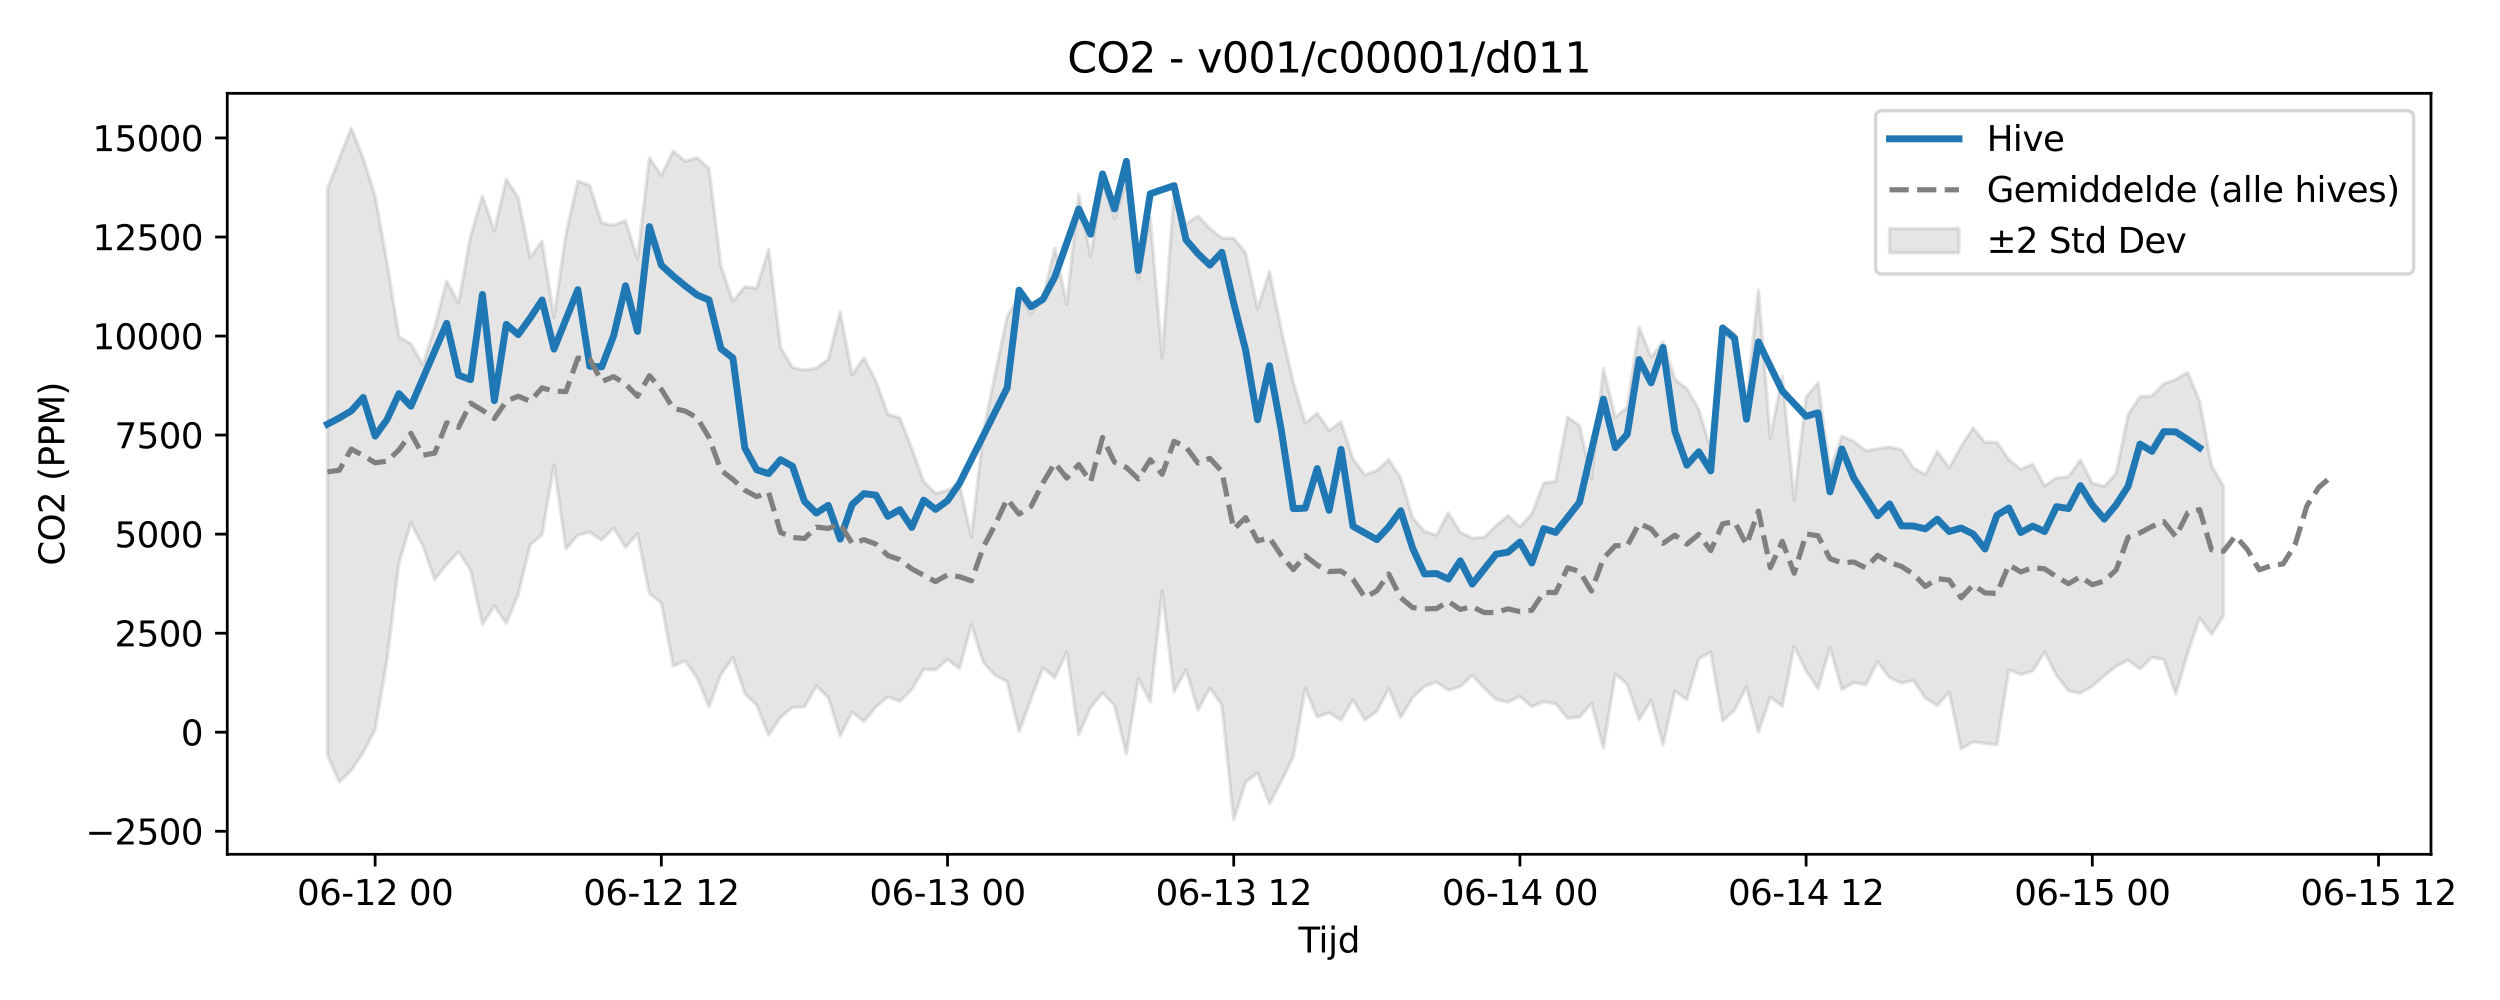 <?xml version="1.0" encoding="utf-8" standalone="no"?>
<!DOCTYPE svg PUBLIC "-//W3C//DTD SVG 1.1//EN"
  "http://www.w3.org/Graphics/SVG/1.1/DTD/svg11.dtd">
<svg xmlns:xlink="http://www.w3.org/1999/xlink" width="720pt" height="288pt" viewBox="0 0 720 288" xmlns="http://www.w3.org/2000/svg" version="1.1">
 <defs>
  <style type="text/css">*{stroke-linejoin: round; stroke-linecap: butt}</style>
 </defs>
 <g id="figure_1">
  <g id="patch_1">
   <path d="M 0 288 
L 720 288 
L 720 0 
L 0 0 
z
" style="fill: #ffffff"/>
  </g>
  <g id="axes_1">
   <g id="patch_2">
    <path d="M 65.45 246.04 
L 700.121 246.04 
L 700.121 26.88 
L 65.45 26.88 
z
" style="fill: #ffffff"/>
   </g>
   <g id="FillBetweenPolyCollection_1">
    <defs>
     <path id="mdb1baa6de8" d="M 94.299 -233.674 
L 94.299 -70.543 
L 97.733 -62.769 
L 101.167 -66.14 
L 104.602 -71.246 
L 108.036 -77.915 
L 111.47 -98.066 
L 114.905 -125.894 
L 118.339 -137.436 
L 121.774 -130.811 
L 125.208 -121.148 
L 128.642 -125.442 
L 132.077 -129.102 
L 135.511 -123.837 
L 138.945 -108.133 
L 142.38 -113.485 
L 145.814 -108.49 
L 149.249 -116.764 
L 152.683 -131.086 
L 156.117 -133.995 
L 159.552 -154.118 
L 162.986 -129.87 
L 166.42 -133.876 
L 169.855 -134.707 
L 173.289 -132.468 
L 176.723 -135.931 
L 180.158 -130.332 
L 183.592 -134.358 
L 187.027 -117.059 
L 190.461 -114.342 
L 193.895 -96.178 
L 197.33 -97.713 
L 200.764 -92.793 
L 204.198 -84.501 
L 207.633 -93.753 
L 211.067 -98.6 
L 214.501 -88.248 
L 217.936 -84.907 
L 221.37 -76.27 
L 224.805 -81.426 
L 228.239 -84.27 
L 231.673 -84.422 
L 235.108 -90.447 
L 238.542 -87.115 
L 241.976 -76.074 
L 245.411 -82.89 
L 248.845 -80.205 
L 252.279 -84.437 
L 255.714 -87.325 
L 259.148 -85.996 
L 262.583 -89.422 
L 266.017 -95.256 
L 269.451 -95.084 
L 272.886 -98.105 
L 276.32 -95.41 
L 279.754 -108.106 
L 283.189 -97.235 
L 286.623 -93.482 
L 290.057 -91.701 
L 293.492 -77.335 
L 296.926 -86.65 
L 300.361 -95.715 
L 303.795 -92.815 
L 307.229 -100.248 
L 310.664 -76.375 
L 314.098 -84.255 
L 317.532 -88.402 
L 320.967 -84.812 
L 324.401 -70.874 
L 327.836 -92.588 
L 331.27 -85.918 
L 334.704 -117.913 
L 338.139 -88.775 
L 341.573 -95.093 
L 345.007 -83.499 
L 348.442 -89.856 
L 351.876 -85.027 
L 355.31 -51.922 
L 358.745 -62.752 
L 362.179 -65.385 
L 365.614 -56.523 
L 369.048 -63.089 
L 372.482 -70.087 
L 375.917 -89.748 
L 379.351 -81.497 
L 382.785 -82.746 
L 386.22 -80.588 
L 389.654 -86.489 
L 393.088 -80.641 
L 396.523 -83.181 
L 399.957 -89.711 
L 403.392 -81.356 
L 406.826 -87.132 
L 410.26 -90.317 
L 413.695 -91.581 
L 417.129 -89.186 
L 420.563 -90.269 
L 423.998 -93.516 
L 427.432 -89.891 
L 430.866 -86.57 
L 434.301 -85.795 
L 437.735 -87.454 
L 441.17 -84.493 
L 444.604 -85.889 
L 448.038 -85.341 
L 451.473 -81.11 
L 454.907 -81.472 
L 458.341 -85.431 
L 461.776 -72.531 
L 465.21 -93.878 
L 468.644 -90.939 
L 472.079 -80.744 
L 475.513 -86.285 
L 478.948 -73.474 
L 482.382 -88.98 
L 485.816 -86.566 
L 489.251 -98.201 
L 492.685 -100.221 
L 496.119 -80.336 
L 499.554 -83.533 
L 502.988 -90.186 
L 506.423 -77.131 
L 509.857 -87.235 
L 513.291 -84.578 
L 516.726 -101.815 
L 520.16 -94.833 
L 523.594 -89.631 
L 527.029 -101.575 
L 530.463 -89.447 
L 533.897 -91.422 
L 537.332 -90.753 
L 540.766 -97.421 
L 544.201 -92.796 
L 547.635 -91.289 
L 551.069 -92.005 
L 554.504 -86.946 
L 557.938 -84.774 
L 561.372 -88.657 
L 564.807 -72.279 
L 568.241 -74.318 
L 571.675 -73.899 
L 575.11 -73.537 
L 578.544 -95.068 
L 581.979 -93.738 
L 585.413 -94.766 
L 588.847 -100.24 
L 592.282 -93.472 
L 595.716 -89.085 
L 599.15 -88.348 
L 602.585 -90.35 
L 606.019 -93.416 
L 609.453 -96.101 
L 612.888 -97.895 
L 616.322 -95.322 
L 619.757 -98.731 
L 623.191 -98.043 
L 626.625 -88.177 
L 630.06 -99.928 
L 633.494 -110.02 
L 636.928 -105.332 
L 640.363 -110.607 
L 640.363 -147.876 
L 640.363 -147.876 
L 636.928 -153.955 
L 633.494 -172.432 
L 630.06 -180.713 
L 626.625 -178.739 
L 623.191 -177.479 
L 619.757 -173.992 
L 616.322 -173.73 
L 612.888 -168.571 
L 609.453 -151.626 
L 606.019 -147.925 
L 602.585 -148.836 
L 599.15 -155.483 
L 595.716 -150.68 
L 592.282 -150.354 
L 588.847 -148.077 
L 585.413 -154.291 
L 581.979 -152.825 
L 578.544 -155.632 
L 575.11 -160.634 
L 571.675 -160.596 
L 568.241 -164.766 
L 564.807 -159.401 
L 561.372 -153.237 
L 557.938 -157.94 
L 554.504 -151.271 
L 551.069 -153.277 
L 547.635 -158.431 
L 544.201 -159.298 
L 540.766 -158.721 
L 537.332 -158.138 
L 533.897 -160.875 
L 530.463 -162.356 
L 527.029 -152.607 
L 523.594 -177.78 
L 520.16 -173.58 
L 516.726 -144.014 
L 513.291 -179.603 
L 509.857 -161.775 
L 506.423 -204.465 
L 502.988 -171.974 
L 499.554 -191.997 
L 496.119 -193.951 
L 492.685 -158.618 
L 489.251 -170.038 
L 485.816 -176.019 
L 482.382 -178.75 
L 478.948 -189.592 
L 475.513 -185.095 
L 472.079 -193.742 
L 468.644 -170.727 
L 465.21 -167.825 
L 461.776 -181.858 
L 458.341 -150.146 
L 454.907 -165.389 
L 451.473 -167.891 
L 448.038 -149.348 
L 444.604 -148.897 
L 441.17 -139.98 
L 437.735 -136.281 
L 434.301 -139.5 
L 430.866 -136.621 
L 427.432 -133.276 
L 423.998 -133.011 
L 420.563 -134.705 
L 417.129 -140.34 
L 413.695 -133.873 
L 410.26 -134.968 
L 406.826 -138.913 
L 403.392 -150.419 
L 399.957 -155.649 
L 396.523 -152.487 
L 393.088 -151.255 
L 389.654 -155.834 
L 386.22 -166.492 
L 382.785 -164.03 
L 379.351 -168.971 
L 375.917 -166.178 
L 372.482 -177.79 
L 369.048 -192.839 
L 365.614 -209.725 
L 362.179 -199.043 
L 358.745 -215.11 
L 355.31 -219.362 
L 351.876 -219.471 
L 348.442 -222.156 
L 345.007 -225.779 
L 341.573 -223.455 
L 338.139 -233.022 
L 334.704 -184.905 
L 331.27 -225.3 
L 327.836 -207.559 
L 324.401 -235.849 
L 320.967 -225.019 
L 317.532 -235.589 
L 314.098 -214.274 
L 310.664 -232.033 
L 307.229 -200.368 
L 303.795 -216.566 
L 300.361 -202.125 
L 296.926 -197.672 
L 293.492 -202.534 
L 290.057 -196.875 
L 286.623 -180.384 
L 283.189 -163.582 
L 279.754 -133.373 
L 276.32 -148.432 
L 272.886 -146.8 
L 269.451 -145.904 
L 266.017 -149.311 
L 262.583 -158.904 
L 259.148 -167.635 
L 255.714 -168.694 
L 252.279 -178.145 
L 248.845 -184.943 
L 245.411 -180.105 
L 241.976 -198.147 
L 238.542 -184.509 
L 235.108 -181.961 
L 231.673 -181.416 
L 228.239 -182.15 
L 224.805 -187.914 
L 221.37 -216.102 
L 217.936 -205.039 
L 214.501 -205.385 
L 211.067 -201.25 
L 207.633 -211.38 
L 204.198 -239.471 
L 200.764 -242.572 
L 197.33 -241.525 
L 193.895 -244.535 
L 190.461 -237.427 
L 187.027 -242.573 
L 183.592 -213.385 
L 180.158 -224.472 
L 176.723 -223.106 
L 173.289 -223.773 
L 169.855 -234.544 
L 166.42 -235.852 
L 162.986 -220.538 
L 159.552 -196.606 
L 156.117 -218.562 
L 152.683 -213.814 
L 149.249 -231.034 
L 145.814 -236.426 
L 142.38 -221.447 
L 138.945 -231.539 
L 135.511 -219.967 
L 132.077 -200.735 
L 128.642 -207.033 
L 125.208 -193.865 
L 121.774 -182.969 
L 118.339 -188.951 
L 114.905 -190.996 
L 111.47 -212.314 
L 108.036 -231.509 
L 104.602 -242.374 
L 101.167 -251.158 
L 97.733 -242.399 
L 94.299 -233.674 
z
" style="stroke: #808080; stroke-opacity: 0.2"/>
    </defs>
    <g clip-path="url(#p0f56489da5)">
     <use xlink:href="#mdb1baa6de8" x="0" y="288" style="fill: #808080; fill-opacity: 0.2; stroke: #808080; stroke-opacity: 0.2"/>
    </g>
   </g>
   <g id="matplotlib.axis_1">
    <g id="xtick_1">
     <g id="line2d_1">
      <defs>
       <path id="m957d396cf0" d="M 0 0 
L 0 3.5 
" style="stroke: #000000; stroke-width: 0.8"/>
      </defs>
      <g>
       <use xlink:href="#m957d396cf0" x="108.036" y="246.04" style="stroke: #000000; stroke-width: 0.8"/>
      </g>
     </g>
     <g id="text_1">
      <!-- 06-12 00 -->
      <g transform="translate(85.556 260.638) scale(0.1 -0.1)">
       <defs>
        <path id="DejaVuSans-30" d="M 2034 4250 
Q 1547 4250 1301 3770 
Q 1056 3291 1056 2328 
Q 1056 1369 1301 889 
Q 1547 409 2034 409 
Q 2525 409 2770 889 
Q 3016 1369 3016 2328 
Q 3016 3291 2770 3770 
Q 2525 4250 2034 4250 
z
M 2034 4750 
Q 2819 4750 3233 4129 
Q 3647 3509 3647 2328 
Q 3647 1150 3233 529 
Q 2819 -91 2034 -91 
Q 1250 -91 836 529 
Q 422 1150 422 2328 
Q 422 3509 836 4129 
Q 1250 4750 2034 4750 
z
" transform="scale(0.016)"/>
        <path id="DejaVuSans-36" d="M 2113 2584 
Q 1688 2584 1439 2293 
Q 1191 2003 1191 1497 
Q 1191 994 1439 701 
Q 1688 409 2113 409 
Q 2538 409 2786 701 
Q 3034 994 3034 1497 
Q 3034 2003 2786 2293 
Q 2538 2584 2113 2584 
z
M 3366 4563 
L 3366 3988 
Q 3128 4100 2886 4159 
Q 2644 4219 2406 4219 
Q 1781 4219 1451 3797 
Q 1122 3375 1075 2522 
Q 1259 2794 1537 2939 
Q 1816 3084 2150 3084 
Q 2853 3084 3261 2657 
Q 3669 2231 3669 1497 
Q 3669 778 3244 343 
Q 2819 -91 2113 -91 
Q 1303 -91 875 529 
Q 447 1150 447 2328 
Q 447 3434 972 4092 
Q 1497 4750 2381 4750 
Q 2619 4750 2861 4703 
Q 3103 4656 3366 4563 
z
" transform="scale(0.016)"/>
        <path id="DejaVuSans-2d" d="M 313 2009 
L 1997 2009 
L 1997 1497 
L 313 1497 
L 313 2009 
z
" transform="scale(0.016)"/>
        <path id="DejaVuSans-31" d="M 794 531 
L 1825 531 
L 1825 4091 
L 703 3866 
L 703 4441 
L 1819 4666 
L 2450 4666 
L 2450 531 
L 3481 531 
L 3481 0 
L 794 0 
L 794 531 
z
" transform="scale(0.016)"/>
        <path id="DejaVuSans-32" d="M 1228 531 
L 3431 531 
L 3431 0 
L 469 0 
L 469 531 
Q 828 903 1448 1529 
Q 2069 2156 2228 2338 
Q 2531 2678 2651 2914 
Q 2772 3150 2772 3378 
Q 2772 3750 2511 3984 
Q 2250 4219 1831 4219 
Q 1534 4219 1204 4116 
Q 875 4013 500 3803 
L 500 4441 
Q 881 4594 1212 4672 
Q 1544 4750 1819 4750 
Q 2544 4750 2975 4387 
Q 3406 4025 3406 3419 
Q 3406 3131 3298 2873 
Q 3191 2616 2906 2266 
Q 2828 2175 2409 1742 
Q 1991 1309 1228 531 
z
" transform="scale(0.016)"/>
        <path id="DejaVuSans-20" transform="scale(0.016)"/>
       </defs>
       <use xlink:href="#DejaVuSans-30"/>
       <use xlink:href="#DejaVuSans-36" transform="translate(63.623 0)"/>
       <use xlink:href="#DejaVuSans-2d" transform="translate(127.246 0)"/>
       <use xlink:href="#DejaVuSans-31" transform="translate(163.33 0)"/>
       <use xlink:href="#DejaVuSans-32" transform="translate(226.953 0)"/>
       <use xlink:href="#DejaVuSans-20" transform="translate(290.576 0)"/>
       <use xlink:href="#DejaVuSans-30" transform="translate(322.363 0)"/>
       <use xlink:href="#DejaVuSans-30" transform="translate(385.986 0)"/>
      </g>
     </g>
    </g>
    <g id="xtick_2">
     <g id="line2d_2">
      <g>
       <use xlink:href="#m957d396cf0" x="190.461" y="246.04" style="stroke: #000000; stroke-width: 0.8"/>
      </g>
     </g>
     <g id="text_2">
      <!-- 06-12 12 -->
      <g transform="translate(167.98 260.638) scale(0.1 -0.1)">
       <use xlink:href="#DejaVuSans-30"/>
       <use xlink:href="#DejaVuSans-36" transform="translate(63.623 0)"/>
       <use xlink:href="#DejaVuSans-2d" transform="translate(127.246 0)"/>
       <use xlink:href="#DejaVuSans-31" transform="translate(163.33 0)"/>
       <use xlink:href="#DejaVuSans-32" transform="translate(226.953 0)"/>
       <use xlink:href="#DejaVuSans-20" transform="translate(290.576 0)"/>
       <use xlink:href="#DejaVuSans-31" transform="translate(322.363 0)"/>
       <use xlink:href="#DejaVuSans-32" transform="translate(385.986 0)"/>
      </g>
     </g>
    </g>
    <g id="xtick_3">
     <g id="line2d_3">
      <g>
       <use xlink:href="#m957d396cf0" x="272.886" y="246.04" style="stroke: #000000; stroke-width: 0.8"/>
      </g>
     </g>
     <g id="text_3">
      <!-- 06-13 00 -->
      <g transform="translate(250.405 260.638) scale(0.1 -0.1)">
       <defs>
        <path id="DejaVuSans-33" d="M 2597 2516 
Q 3050 2419 3304 2112 
Q 3559 1806 3559 1356 
Q 3559 666 3084 287 
Q 2609 -91 1734 -91 
Q 1441 -91 1130 -33 
Q 819 25 488 141 
L 488 750 
Q 750 597 1062 519 
Q 1375 441 1716 441 
Q 2309 441 2620 675 
Q 2931 909 2931 1356 
Q 2931 1769 2642 2001 
Q 2353 2234 1838 2234 
L 1294 2234 
L 1294 2753 
L 1863 2753 
Q 2328 2753 2575 2939 
Q 2822 3125 2822 3475 
Q 2822 3834 2567 4026 
Q 2313 4219 1838 4219 
Q 1578 4219 1281 4162 
Q 984 4106 628 3988 
L 628 4550 
Q 988 4650 1302 4700 
Q 1616 4750 1894 4750 
Q 2613 4750 3031 4423 
Q 3450 4097 3450 3541 
Q 3450 3153 3228 2886 
Q 3006 2619 2597 2516 
z
" transform="scale(0.016)"/>
       </defs>
       <use xlink:href="#DejaVuSans-30"/>
       <use xlink:href="#DejaVuSans-36" transform="translate(63.623 0)"/>
       <use xlink:href="#DejaVuSans-2d" transform="translate(127.246 0)"/>
       <use xlink:href="#DejaVuSans-31" transform="translate(163.33 0)"/>
       <use xlink:href="#DejaVuSans-33" transform="translate(226.953 0)"/>
       <use xlink:href="#DejaVuSans-20" transform="translate(290.576 0)"/>
       <use xlink:href="#DejaVuSans-30" transform="translate(322.363 0)"/>
       <use xlink:href="#DejaVuSans-30" transform="translate(385.986 0)"/>
      </g>
     </g>
    </g>
    <g id="xtick_4">
     <g id="line2d_4">
      <g>
       <use xlink:href="#m957d396cf0" x="355.31" y="246.04" style="stroke: #000000; stroke-width: 0.8"/>
      </g>
     </g>
     <g id="text_4">
      <!-- 06-13 12 -->
      <g transform="translate(332.83 260.638) scale(0.1 -0.1)">
       <use xlink:href="#DejaVuSans-30"/>
       <use xlink:href="#DejaVuSans-36" transform="translate(63.623 0)"/>
       <use xlink:href="#DejaVuSans-2d" transform="translate(127.246 0)"/>
       <use xlink:href="#DejaVuSans-31" transform="translate(163.33 0)"/>
       <use xlink:href="#DejaVuSans-33" transform="translate(226.953 0)"/>
       <use xlink:href="#DejaVuSans-20" transform="translate(290.576 0)"/>
       <use xlink:href="#DejaVuSans-31" transform="translate(322.363 0)"/>
       <use xlink:href="#DejaVuSans-32" transform="translate(385.986 0)"/>
      </g>
     </g>
    </g>
    <g id="xtick_5">
     <g id="line2d_5">
      <g>
       <use xlink:href="#m957d396cf0" x="437.735" y="246.04" style="stroke: #000000; stroke-width: 0.8"/>
      </g>
     </g>
     <g id="text_5">
      <!-- 06-14 00 -->
      <g transform="translate(415.255 260.638) scale(0.1 -0.1)">
       <defs>
        <path id="DejaVuSans-34" d="M 2419 4116 
L 825 1625 
L 2419 1625 
L 2419 4116 
z
M 2253 4666 
L 3047 4666 
L 3047 1625 
L 3713 1625 
L 3713 1100 
L 3047 1100 
L 3047 0 
L 2419 0 
L 2419 1100 
L 313 1100 
L 313 1709 
L 2253 4666 
z
" transform="scale(0.016)"/>
       </defs>
       <use xlink:href="#DejaVuSans-30"/>
       <use xlink:href="#DejaVuSans-36" transform="translate(63.623 0)"/>
       <use xlink:href="#DejaVuSans-2d" transform="translate(127.246 0)"/>
       <use xlink:href="#DejaVuSans-31" transform="translate(163.33 0)"/>
       <use xlink:href="#DejaVuSans-34" transform="translate(226.953 0)"/>
       <use xlink:href="#DejaVuSans-20" transform="translate(290.576 0)"/>
       <use xlink:href="#DejaVuSans-30" transform="translate(322.363 0)"/>
       <use xlink:href="#DejaVuSans-30" transform="translate(385.986 0)"/>
      </g>
     </g>
    </g>
    <g id="xtick_6">
     <g id="line2d_6">
      <g>
       <use xlink:href="#m957d396cf0" x="520.16" y="246.04" style="stroke: #000000; stroke-width: 0.8"/>
      </g>
     </g>
     <g id="text_6">
      <!-- 06-14 12 -->
      <g transform="translate(497.68 260.638) scale(0.1 -0.1)">
       <use xlink:href="#DejaVuSans-30"/>
       <use xlink:href="#DejaVuSans-36" transform="translate(63.623 0)"/>
       <use xlink:href="#DejaVuSans-2d" transform="translate(127.246 0)"/>
       <use xlink:href="#DejaVuSans-31" transform="translate(163.33 0)"/>
       <use xlink:href="#DejaVuSans-34" transform="translate(226.953 0)"/>
       <use xlink:href="#DejaVuSans-20" transform="translate(290.576 0)"/>
       <use xlink:href="#DejaVuSans-31" transform="translate(322.363 0)"/>
       <use xlink:href="#DejaVuSans-32" transform="translate(385.986 0)"/>
      </g>
     </g>
    </g>
    <g id="xtick_7">
     <g id="line2d_7">
      <g>
       <use xlink:href="#m957d396cf0" x="602.585" y="246.04" style="stroke: #000000; stroke-width: 0.8"/>
      </g>
     </g>
     <g id="text_7">
      <!-- 06-15 00 -->
      <g transform="translate(580.104 260.638) scale(0.1 -0.1)">
       <defs>
        <path id="DejaVuSans-35" d="M 691 4666 
L 3169 4666 
L 3169 4134 
L 1269 4134 
L 1269 2991 
Q 1406 3038 1543 3061 
Q 1681 3084 1819 3084 
Q 2600 3084 3056 2656 
Q 3513 2228 3513 1497 
Q 3513 744 3044 326 
Q 2575 -91 1722 -91 
Q 1428 -91 1123 -41 
Q 819 9 494 109 
L 494 744 
Q 775 591 1075 516 
Q 1375 441 1709 441 
Q 2250 441 2565 725 
Q 2881 1009 2881 1497 
Q 2881 1984 2565 2268 
Q 2250 2553 1709 2553 
Q 1456 2553 1204 2497 
Q 953 2441 691 2322 
L 691 4666 
z
" transform="scale(0.016)"/>
       </defs>
       <use xlink:href="#DejaVuSans-30"/>
       <use xlink:href="#DejaVuSans-36" transform="translate(63.623 0)"/>
       <use xlink:href="#DejaVuSans-2d" transform="translate(127.246 0)"/>
       <use xlink:href="#DejaVuSans-31" transform="translate(163.33 0)"/>
       <use xlink:href="#DejaVuSans-35" transform="translate(226.953 0)"/>
       <use xlink:href="#DejaVuSans-20" transform="translate(290.576 0)"/>
       <use xlink:href="#DejaVuSans-30" transform="translate(322.363 0)"/>
       <use xlink:href="#DejaVuSans-30" transform="translate(385.986 0)"/>
      </g>
     </g>
    </g>
    <g id="xtick_8">
     <g id="line2d_8">
      <g>
       <use xlink:href="#m957d396cf0" x="685.01" y="246.04" style="stroke: #000000; stroke-width: 0.8"/>
      </g>
     </g>
     <g id="text_8">
      <!-- 06-15 12 -->
      <g transform="translate(662.529 260.638) scale(0.1 -0.1)">
       <use xlink:href="#DejaVuSans-30"/>
       <use xlink:href="#DejaVuSans-36" transform="translate(63.623 0)"/>
       <use xlink:href="#DejaVuSans-2d" transform="translate(127.246 0)"/>
       <use xlink:href="#DejaVuSans-31" transform="translate(163.33 0)"/>
       <use xlink:href="#DejaVuSans-35" transform="translate(226.953 0)"/>
       <use xlink:href="#DejaVuSans-20" transform="translate(290.576 0)"/>
       <use xlink:href="#DejaVuSans-31" transform="translate(322.363 0)"/>
       <use xlink:href="#DejaVuSans-32" transform="translate(385.986 0)"/>
      </g>
     </g>
    </g>
    <g id="text_9">
     <!-- Tijd -->
     <g transform="translate(373.935 274.317) scale(0.1 -0.1)">
      <defs>
       <path id="DejaVuSans-54" d="M -19 4666 
L 3928 4666 
L 3928 4134 
L 2272 4134 
L 2272 0 
L 1638 0 
L 1638 4134 
L -19 4134 
L -19 4666 
z
" transform="scale(0.016)"/>
       <path id="DejaVuSans-69" d="M 603 3500 
L 1178 3500 
L 1178 0 
L 603 0 
L 603 3500 
z
M 603 4863 
L 1178 4863 
L 1178 4134 
L 603 4134 
L 603 4863 
z
" transform="scale(0.016)"/>
       <path id="DejaVuSans-6a" d="M 603 3500 
L 1178 3500 
L 1178 -63 
Q 1178 -731 923 -1031 
Q 669 -1331 103 -1331 
L -116 -1331 
L -116 -844 
L 38 -844 
Q 366 -844 484 -692 
Q 603 -541 603 -63 
L 603 3500 
z
M 603 4863 
L 1178 4863 
L 1178 4134 
L 603 4134 
L 603 4863 
z
" transform="scale(0.016)"/>
       <path id="DejaVuSans-64" d="M 2906 2969 
L 2906 4863 
L 3481 4863 
L 3481 0 
L 2906 0 
L 2906 525 
Q 2725 213 2448 61 
Q 2172 -91 1784 -91 
Q 1150 -91 751 415 
Q 353 922 353 1747 
Q 353 2572 751 3078 
Q 1150 3584 1784 3584 
Q 2172 3584 2448 3432 
Q 2725 3281 2906 2969 
z
M 947 1747 
Q 947 1113 1208 752 
Q 1469 391 1925 391 
Q 2381 391 2643 752 
Q 2906 1113 2906 1747 
Q 2906 2381 2643 2742 
Q 2381 3103 1925 3103 
Q 1469 3103 1208 2742 
Q 947 2381 947 1747 
z
" transform="scale(0.016)"/>
      </defs>
      <use xlink:href="#DejaVuSans-54"/>
      <use xlink:href="#DejaVuSans-69" transform="translate(57.959 0)"/>
      <use xlink:href="#DejaVuSans-6a" transform="translate(85.742 0)"/>
      <use xlink:href="#DejaVuSans-64" transform="translate(113.525 0)"/>
     </g>
    </g>
   </g>
   <g id="matplotlib.axis_2">
    <g id="ytick_1">
     <g id="line2d_9">
      <defs>
       <path id="m3a23a0f482" d="M 0 0 
L -3.5 0 
" style="stroke: #000000; stroke-width: 0.8"/>
      </defs>
      <g>
       <use xlink:href="#m3a23a0f482" x="65.45" y="239.405" style="stroke: #000000; stroke-width: 0.8"/>
      </g>
     </g>
     <g id="text_10">
      <!-- −2500 -->
      <g transform="translate(24.62 243.205) scale(0.1 -0.1)">
       <defs>
        <path id="DejaVuSans-2212" d="M 678 2272 
L 4684 2272 
L 4684 1741 
L 678 1741 
L 678 2272 
z
" transform="scale(0.016)"/>
       </defs>
       <use xlink:href="#DejaVuSans-2212"/>
       <use xlink:href="#DejaVuSans-32" transform="translate(83.789 0)"/>
       <use xlink:href="#DejaVuSans-35" transform="translate(147.412 0)"/>
       <use xlink:href="#DejaVuSans-30" transform="translate(211.035 0)"/>
       <use xlink:href="#DejaVuSans-30" transform="translate(274.658 0)"/>
      </g>
     </g>
    </g>
    <g id="ytick_2">
     <g id="line2d_10">
      <g>
       <use xlink:href="#m3a23a0f482" x="65.45" y="210.88" style="stroke: #000000; stroke-width: 0.8"/>
      </g>
     </g>
     <g id="text_11">
      <!-- 0 -->
      <g transform="translate(52.087 214.68) scale(0.1 -0.1)">
       <use xlink:href="#DejaVuSans-30"/>
      </g>
     </g>
    </g>
    <g id="ytick_3">
     <g id="line2d_11">
      <g>
       <use xlink:href="#m3a23a0f482" x="65.45" y="182.356" style="stroke: #000000; stroke-width: 0.8"/>
      </g>
     </g>
     <g id="text_12">
      <!-- 2500 -->
      <g transform="translate(33 186.155) scale(0.1 -0.1)">
       <use xlink:href="#DejaVuSans-32"/>
       <use xlink:href="#DejaVuSans-35" transform="translate(63.623 0)"/>
       <use xlink:href="#DejaVuSans-30" transform="translate(127.246 0)"/>
       <use xlink:href="#DejaVuSans-30" transform="translate(190.869 0)"/>
      </g>
     </g>
    </g>
    <g id="ytick_4">
     <g id="line2d_12">
      <g>
       <use xlink:href="#m3a23a0f482" x="65.45" y="153.831" style="stroke: #000000; stroke-width: 0.8"/>
      </g>
     </g>
     <g id="text_13">
      <!-- 5000 -->
      <g transform="translate(33 157.63) scale(0.1 -0.1)">
       <use xlink:href="#DejaVuSans-35"/>
       <use xlink:href="#DejaVuSans-30" transform="translate(63.623 0)"/>
       <use xlink:href="#DejaVuSans-30" transform="translate(127.246 0)"/>
       <use xlink:href="#DejaVuSans-30" transform="translate(190.869 0)"/>
      </g>
     </g>
    </g>
    <g id="ytick_5">
     <g id="line2d_13">
      <g>
       <use xlink:href="#m3a23a0f482" x="65.45" y="125.306" style="stroke: #000000; stroke-width: 0.8"/>
      </g>
     </g>
     <g id="text_14">
      <!-- 7500 -->
      <g transform="translate(33 129.105) scale(0.1 -0.1)">
       <defs>
        <path id="DejaVuSans-37" d="M 525 4666 
L 3525 4666 
L 3525 4397 
L 1831 0 
L 1172 0 
L 2766 4134 
L 525 4134 
L 525 4666 
z
" transform="scale(0.016)"/>
       </defs>
       <use xlink:href="#DejaVuSans-37"/>
       <use xlink:href="#DejaVuSans-35" transform="translate(63.623 0)"/>
       <use xlink:href="#DejaVuSans-30" transform="translate(127.246 0)"/>
       <use xlink:href="#DejaVuSans-30" transform="translate(190.869 0)"/>
      </g>
     </g>
    </g>
    <g id="ytick_6">
     <g id="line2d_14">
      <g>
       <use xlink:href="#m3a23a0f482" x="65.45" y="96.781" style="stroke: #000000; stroke-width: 0.8"/>
      </g>
     </g>
     <g id="text_15">
      <!-- 10000 -->
      <g transform="translate(26.637 100.58) scale(0.1 -0.1)">
       <use xlink:href="#DejaVuSans-31"/>
       <use xlink:href="#DejaVuSans-30" transform="translate(63.623 0)"/>
       <use xlink:href="#DejaVuSans-30" transform="translate(127.246 0)"/>
       <use xlink:href="#DejaVuSans-30" transform="translate(190.869 0)"/>
       <use xlink:href="#DejaVuSans-30" transform="translate(254.492 0)"/>
      </g>
     </g>
    </g>
    <g id="ytick_7">
     <g id="line2d_15">
      <g>
       <use xlink:href="#m3a23a0f482" x="65.45" y="68.256" style="stroke: #000000; stroke-width: 0.8"/>
      </g>
     </g>
     <g id="text_16">
      <!-- 12500 -->
      <g transform="translate(26.637 72.055) scale(0.1 -0.1)">
       <use xlink:href="#DejaVuSans-31"/>
       <use xlink:href="#DejaVuSans-32" transform="translate(63.623 0)"/>
       <use xlink:href="#DejaVuSans-35" transform="translate(127.246 0)"/>
       <use xlink:href="#DejaVuSans-30" transform="translate(190.869 0)"/>
       <use xlink:href="#DejaVuSans-30" transform="translate(254.492 0)"/>
      </g>
     </g>
    </g>
    <g id="ytick_8">
     <g id="line2d_16">
      <g>
       <use xlink:href="#m3a23a0f482" x="65.45" y="39.731" style="stroke: #000000; stroke-width: 0.8"/>
      </g>
     </g>
     <g id="text_17">
      <!-- 15000 -->
      <g transform="translate(26.637 43.531) scale(0.1 -0.1)">
       <use xlink:href="#DejaVuSans-31"/>
       <use xlink:href="#DejaVuSans-35" transform="translate(63.623 0)"/>
       <use xlink:href="#DejaVuSans-30" transform="translate(127.246 0)"/>
       <use xlink:href="#DejaVuSans-30" transform="translate(190.869 0)"/>
       <use xlink:href="#DejaVuSans-30" transform="translate(254.492 0)"/>
      </g>
     </g>
    </g>
    <g id="text_18">
     <!-- CO2 (PPM) -->
     <g transform="translate(18.541 162.903) rotate(-90) scale(0.1 -0.1)">
      <defs>
       <path id="DejaVuSans-43" d="M 4122 4306 
L 4122 3641 
Q 3803 3938 3442 4084 
Q 3081 4231 2675 4231 
Q 1875 4231 1450 3742 
Q 1025 3253 1025 2328 
Q 1025 1406 1450 917 
Q 1875 428 2675 428 
Q 3081 428 3442 575 
Q 3803 722 4122 1019 
L 4122 359 
Q 3791 134 3420 21 
Q 3050 -91 2638 -91 
Q 1578 -91 968 557 
Q 359 1206 359 2328 
Q 359 3453 968 4101 
Q 1578 4750 2638 4750 
Q 3056 4750 3426 4639 
Q 3797 4528 4122 4306 
z
" transform="scale(0.016)"/>
       <path id="DejaVuSans-4f" d="M 2522 4238 
Q 1834 4238 1429 3725 
Q 1025 3213 1025 2328 
Q 1025 1447 1429 934 
Q 1834 422 2522 422 
Q 3209 422 3611 934 
Q 4013 1447 4013 2328 
Q 4013 3213 3611 3725 
Q 3209 4238 2522 4238 
z
M 2522 4750 
Q 3503 4750 4090 4092 
Q 4678 3434 4678 2328 
Q 4678 1225 4090 567 
Q 3503 -91 2522 -91 
Q 1538 -91 948 565 
Q 359 1222 359 2328 
Q 359 3434 948 4092 
Q 1538 4750 2522 4750 
z
" transform="scale(0.016)"/>
       <path id="DejaVuSans-28" d="M 1984 4856 
Q 1566 4138 1362 3434 
Q 1159 2731 1159 2009 
Q 1159 1288 1364 580 
Q 1569 -128 1984 -844 
L 1484 -844 
Q 1016 -109 783 600 
Q 550 1309 550 2009 
Q 550 2706 781 3412 
Q 1013 4119 1484 4856 
L 1984 4856 
z
" transform="scale(0.016)"/>
       <path id="DejaVuSans-50" d="M 1259 4147 
L 1259 2394 
L 2053 2394 
Q 2494 2394 2734 2622 
Q 2975 2850 2975 3272 
Q 2975 3691 2734 3919 
Q 2494 4147 2053 4147 
L 1259 4147 
z
M 628 4666 
L 2053 4666 
Q 2838 4666 3239 4311 
Q 3641 3956 3641 3272 
Q 3641 2581 3239 2228 
Q 2838 1875 2053 1875 
L 1259 1875 
L 1259 0 
L 628 0 
L 628 4666 
z
" transform="scale(0.016)"/>
       <path id="DejaVuSans-4d" d="M 628 4666 
L 1569 4666 
L 2759 1491 
L 3956 4666 
L 4897 4666 
L 4897 0 
L 4281 0 
L 4281 4097 
L 3078 897 
L 2444 897 
L 1241 4097 
L 1241 0 
L 628 0 
L 628 4666 
z
" transform="scale(0.016)"/>
       <path id="DejaVuSans-29" d="M 513 4856 
L 1013 4856 
Q 1481 4119 1714 3412 
Q 1947 2706 1947 2009 
Q 1947 1309 1714 600 
Q 1481 -109 1013 -844 
L 513 -844 
Q 928 -128 1133 580 
Q 1338 1288 1338 2009 
Q 1338 2731 1133 3434 
Q 928 4138 513 4856 
z
" transform="scale(0.016)"/>
      </defs>
      <use xlink:href="#DejaVuSans-43"/>
      <use xlink:href="#DejaVuSans-4f" transform="translate(69.824 0)"/>
      <use xlink:href="#DejaVuSans-32" transform="translate(148.535 0)"/>
      <use xlink:href="#DejaVuSans-20" transform="translate(212.158 0)"/>
      <use xlink:href="#DejaVuSans-28" transform="translate(243.945 0)"/>
      <use xlink:href="#DejaVuSans-50" transform="translate(282.959 0)"/>
      <use xlink:href="#DejaVuSans-50" transform="translate(343.262 0)"/>
      <use xlink:href="#DejaVuSans-4d" transform="translate(403.564 0)"/>
      <use xlink:href="#DejaVuSans-29" transform="translate(489.844 0)"/>
     </g>
    </g>
   </g>
   <g id="line2d_17">
    <path d="M 94.299 122.168 
L 97.733 120.369 
L 101.167 118.315 
L 104.602 114.493 
L 108.036 125.591 
L 111.47 120.81 
L 114.905 113.375 
L 118.339 116.988 
L 128.642 93.124 
L 132.077 108.06 
L 135.511 109.349 
L 138.945 84.812 
L 142.38 115.385 
L 145.814 93.426 
L 149.249 96.359 
L 152.683 91.593 
L 156.117 86.398 
L 159.552 100.529 
L 166.42 83.437 
L 169.855 105.481 
L 173.289 105.658 
L 176.723 96.724 
L 180.158 82.29 
L 183.592 95.435 
L 187.027 65.25 
L 190.461 76.363 
L 193.895 79.506 
L 197.33 82.325 
L 200.764 84.949 
L 204.198 86.39 
L 207.633 100.406 
L 211.067 103.098 
L 214.501 128.997 
L 217.936 135.297 
L 221.37 136.4 
L 224.805 132.38 
L 228.239 134.28 
L 231.673 144.355 
L 235.108 147.761 
L 238.542 145.536 
L 241.976 155.265 
L 245.411 145.304 
L 248.845 142.158 
L 252.279 142.611 
L 255.714 148.711 
L 259.148 146.776 
L 262.583 151.902 
L 266.017 144.026 
L 269.451 146.703 
L 272.886 144.186 
L 276.32 139.218 
L 290.057 111.717 
L 293.492 83.576 
L 296.926 88.338 
L 300.361 86.193 
L 303.795 79.763 
L 310.664 60.212 
L 314.098 67.457 
L 317.532 50.103 
L 320.967 60.178 
L 324.401 46.463 
L 327.836 77.875 
L 331.27 55.808 
L 338.139 53.457 
L 341.573 69.066 
L 345.007 73.06 
L 348.442 76.346 
L 351.876 72.655 
L 355.31 87.316 
L 358.745 100.843 
L 362.179 120.894 
L 365.614 105.331 
L 369.048 124.102 
L 372.482 146.494 
L 375.917 146.346 
L 379.351 134.962 
L 382.785 146.962 
L 386.22 129.413 
L 389.654 151.56 
L 396.523 155.405 
L 399.957 151.743 
L 403.392 147.099 
L 406.826 157.847 
L 410.26 165.294 
L 413.695 165.172 
L 417.129 166.77 
L 420.563 161.529 
L 423.998 168.23 
L 430.866 159.604 
L 434.301 159.026 
L 437.735 156.105 
L 441.17 162.133 
L 444.604 152.237 
L 448.038 153.334 
L 454.907 144.629 
L 461.776 114.957 
L 465.21 128.908 
L 468.644 125.066 
L 472.079 103.547 
L 475.513 110.245 
L 478.948 100.073 
L 482.382 124.268 
L 485.816 133.958 
L 489.251 130.115 
L 492.685 135.617 
L 496.119 94.453 
L 499.554 97.386 
L 502.988 120.753 
L 506.423 98.481 
L 513.291 112.584 
L 520.16 119.886 
L 523.594 118.888 
L 527.029 141.645 
L 530.463 129.299 
L 533.897 137.697 
L 540.766 148.537 
L 544.201 145.125 
L 547.635 151.429 
L 551.069 151.492 
L 554.504 152.313 
L 557.938 149.512 
L 561.372 153.072 
L 564.807 152.074 
L 568.241 153.779 
L 571.675 158.109 
L 575.11 148.384 
L 578.544 146.293 
L 581.979 153.367 
L 585.413 151.515 
L 588.847 153.07 
L 592.282 145.916 
L 595.716 146.468 
L 599.15 139.846 
L 602.585 145.41 
L 606.019 149.503 
L 609.453 145.368 
L 612.888 140.055 
L 616.322 127.896 
L 619.757 129.984 
L 623.191 124.309 
L 626.625 124.378 
L 630.06 126.588 
L 633.494 128.957 
L 633.494 128.957 
" clip-path="url(#p0f56489da5)" style="fill: none; stroke: #1f77b4; stroke-width: 2; stroke-linecap: square"/>
   </g>
   <g id="line2d_18">
    <path d="M 94.299 135.892 
L 97.733 135.416 
L 101.167 129.351 
L 104.602 131.19 
L 108.036 133.288 
L 111.47 132.81 
L 114.905 129.555 
L 118.339 124.806 
L 121.774 131.11 
L 125.208 130.494 
L 128.642 121.762 
L 132.077 123.081 
L 135.511 116.098 
L 138.945 118.164 
L 142.38 120.534 
L 145.814 115.542 
L 149.249 114.101 
L 152.683 115.55 
L 156.117 111.722 
L 159.552 112.638 
L 162.986 112.796 
L 166.42 103.136 
L 169.855 103.374 
L 173.289 109.88 
L 176.723 108.481 
L 180.158 110.598 
L 183.592 114.128 
L 187.027 108.184 
L 190.461 112.115 
L 193.895 117.643 
L 197.33 118.381 
L 200.764 120.318 
L 204.198 126.014 
L 207.633 135.433 
L 211.067 138.075 
L 214.501 141.184 
L 217.936 143.027 
L 221.37 141.814 
L 224.805 153.33 
L 228.239 154.79 
L 231.673 155.081 
L 235.108 151.796 
L 238.542 152.188 
L 241.976 150.889 
L 245.411 156.502 
L 248.845 155.426 
L 252.279 156.709 
L 255.714 159.99 
L 259.148 161.184 
L 262.583 163.837 
L 269.451 167.506 
L 272.886 165.548 
L 276.32 166.079 
L 279.754 167.26 
L 283.189 157.591 
L 286.623 151.067 
L 290.057 143.712 
L 293.492 148.065 
L 296.926 145.839 
L 300.361 139.08 
L 303.795 133.309 
L 307.229 137.692 
L 310.664 133.796 
L 314.098 138.735 
L 317.532 126.005 
L 320.967 133.084 
L 324.401 134.638 
L 327.836 137.926 
L 331.27 132.391 
L 334.704 136.591 
L 338.139 127.102 
L 341.573 128.726 
L 345.007 133.361 
L 348.442 131.994 
L 351.876 135.751 
L 355.31 152.358 
L 358.745 149.069 
L 362.179 155.786 
L 365.614 154.876 
L 369.048 160.036 
L 372.482 164.061 
L 375.917 160.037 
L 379.351 162.766 
L 382.785 164.612 
L 386.22 164.46 
L 389.654 166.838 
L 393.088 172.052 
L 396.523 170.166 
L 399.957 165.32 
L 403.392 172.113 
L 406.826 174.977 
L 410.26 175.357 
L 413.695 175.273 
L 417.129 173.237 
L 420.563 175.513 
L 423.998 174.736 
L 427.432 176.417 
L 430.866 176.405 
L 434.301 175.352 
L 437.735 176.133 
L 441.17 175.764 
L 444.604 170.607 
L 448.038 170.655 
L 451.473 163.5 
L 454.907 164.57 
L 458.341 170.212 
L 461.776 160.805 
L 465.21 157.149 
L 468.644 157.167 
L 472.079 150.757 
L 475.513 152.31 
L 478.948 156.467 
L 482.382 154.135 
L 485.816 156.707 
L 489.251 153.881 
L 492.685 158.58 
L 496.119 150.857 
L 499.554 150.235 
L 502.988 156.92 
L 506.423 147.202 
L 509.857 163.495 
L 513.291 155.909 
L 516.726 165.085 
L 520.16 153.793 
L 523.594 154.294 
L 527.029 160.909 
L 530.463 162.098 
L 533.897 161.852 
L 537.332 163.554 
L 540.766 159.929 
L 544.201 161.953 
L 547.635 163.14 
L 551.069 165.359 
L 554.504 168.892 
L 557.938 166.643 
L 561.372 167.053 
L 564.807 172.16 
L 568.241 168.458 
L 571.675 170.752 
L 575.11 170.915 
L 578.544 162.65 
L 581.979 164.718 
L 585.413 163.471 
L 588.847 163.842 
L 592.282 166.087 
L 595.716 168.117 
L 599.15 166.084 
L 602.585 168.407 
L 606.019 167.329 
L 609.453 164.136 
L 612.888 154.767 
L 616.322 153.474 
L 619.757 151.638 
L 623.191 150.239 
L 626.625 154.542 
L 630.06 147.68 
L 633.494 146.774 
L 636.928 158.357 
L 640.363 158.759 
L 643.797 154.363 
L 647.231 158.246 
L 650.666 164.115 
L 654.1 162.924 
L 657.535 162.4 
L 660.969 156.9 
L 664.403 145.667 
L 667.838 140.333 
L 671.272 137.4 
L 671.272 137.4 
" clip-path="url(#p0f56489da5)" style="fill: none; stroke-dasharray: 5.55,2.4; stroke-dashoffset: 0; stroke: #808080; stroke-width: 1.5"/>
   </g>
   <g id="patch_3">
    <path d="M 65.45 246.04 
L 65.45 26.88 
" style="fill: none; stroke: #000000; stroke-width: 0.8; stroke-linejoin: miter; stroke-linecap: square"/>
   </g>
   <g id="patch_4">
    <path d="M 700.121 246.04 
L 700.121 26.88 
" style="fill: none; stroke: #000000; stroke-width: 0.8; stroke-linejoin: miter; stroke-linecap: square"/>
   </g>
   <g id="patch_5">
    <path d="M 65.45 246.04 
L 700.121 246.04 
" style="fill: none; stroke: #000000; stroke-width: 0.8; stroke-linejoin: miter; stroke-linecap: square"/>
   </g>
   <g id="patch_6">
    <path d="M 65.45 26.88 
L 700.121 26.88 
" style="fill: none; stroke: #000000; stroke-width: 0.8; stroke-linejoin: miter; stroke-linecap: square"/>
   </g>
   <g id="text_19">
    <!-- CO2 - v001/c00001/d011 -->
    <g transform="translate(307.382 20.88) scale(0.12 -0.12)">
     <defs>
      <path id="DejaVuSans-76" d="M 191 3500 
L 800 3500 
L 1894 563 
L 2988 3500 
L 3597 3500 
L 2284 0 
L 1503 0 
L 191 3500 
z
" transform="scale(0.016)"/>
      <path id="DejaVuSans-2f" d="M 1625 4666 
L 2156 4666 
L 531 -594 
L 0 -594 
L 1625 4666 
z
" transform="scale(0.016)"/>
      <path id="DejaVuSans-63" d="M 3122 3366 
L 3122 2828 
Q 2878 2963 2633 3030 
Q 2388 3097 2138 3097 
Q 1578 3097 1268 2742 
Q 959 2388 959 1747 
Q 959 1106 1268 751 
Q 1578 397 2138 397 
Q 2388 397 2633 464 
Q 2878 531 3122 666 
L 3122 134 
Q 2881 22 2623 -34 
Q 2366 -91 2075 -91 
Q 1284 -91 818 406 
Q 353 903 353 1747 
Q 353 2603 823 3093 
Q 1294 3584 2113 3584 
Q 2378 3584 2631 3529 
Q 2884 3475 3122 3366 
z
" transform="scale(0.016)"/>
     </defs>
     <use xlink:href="#DejaVuSans-43"/>
     <use xlink:href="#DejaVuSans-4f" transform="translate(69.824 0)"/>
     <use xlink:href="#DejaVuSans-32" transform="translate(148.535 0)"/>
     <use xlink:href="#DejaVuSans-20" transform="translate(212.158 0)"/>
     <use xlink:href="#DejaVuSans-2d" transform="translate(243.945 0)"/>
     <use xlink:href="#DejaVuSans-20" transform="translate(280.029 0)"/>
     <use xlink:href="#DejaVuSans-76" transform="translate(311.816 0)"/>
     <use xlink:href="#DejaVuSans-30" transform="translate(370.996 0)"/>
     <use xlink:href="#DejaVuSans-30" transform="translate(434.619 0)"/>
     <use xlink:href="#DejaVuSans-31" transform="translate(498.242 0)"/>
     <use xlink:href="#DejaVuSans-2f" transform="translate(561.865 0)"/>
     <use xlink:href="#DejaVuSans-63" transform="translate(595.557 0)"/>
     <use xlink:href="#DejaVuSans-30" transform="translate(650.537 0)"/>
     <use xlink:href="#DejaVuSans-30" transform="translate(714.16 0)"/>
     <use xlink:href="#DejaVuSans-30" transform="translate(777.783 0)"/>
     <use xlink:href="#DejaVuSans-30" transform="translate(841.406 0)"/>
     <use xlink:href="#DejaVuSans-31" transform="translate(905.029 0)"/>
     <use xlink:href="#DejaVuSans-2f" transform="translate(968.652 0)"/>
     <use xlink:href="#DejaVuSans-64" transform="translate(1002.344 0)"/>
     <use xlink:href="#DejaVuSans-30" transform="translate(1065.82 0)"/>
     <use xlink:href="#DejaVuSans-31" transform="translate(1129.443 0)"/>
     <use xlink:href="#DejaVuSans-31" transform="translate(1193.066 0)"/>
    </g>
   </g>
   <g id="legend_1">
    <g id="patch_7">
     <path d="M 542.177 78.914 
L 693.121 78.914 
Q 695.121 78.914 695.121 76.914 
L 695.121 33.88 
Q 695.121 31.88 693.121 31.88 
L 542.177 31.88 
Q 540.177 31.88 540.177 33.88 
L 540.177 76.914 
Q 540.177 78.914 542.177 78.914 
z
" style="fill: #ffffff; opacity: 0.8; stroke: #cccccc; stroke-linejoin: miter"/>
    </g>
    <g id="line2d_19">
     <path d="M 544.177 39.978 
L 554.177 39.978 
L 564.177 39.978 
" style="fill: none; stroke: #1f77b4; stroke-width: 2; stroke-linecap: square"/>
    </g>
    <g id="text_20">
     <!-- Hive -->
     <g transform="translate(572.177 43.478) scale(0.1 -0.1)">
      <defs>
       <path id="DejaVuSans-48" d="M 628 4666 
L 1259 4666 
L 1259 2753 
L 3553 2753 
L 3553 4666 
L 4184 4666 
L 4184 0 
L 3553 0 
L 3553 2222 
L 1259 2222 
L 1259 0 
L 628 0 
L 628 4666 
z
" transform="scale(0.016)"/>
       <path id="DejaVuSans-65" d="M 3597 1894 
L 3597 1613 
L 953 1613 
Q 991 1019 1311 708 
Q 1631 397 2203 397 
Q 2534 397 2845 478 
Q 3156 559 3463 722 
L 3463 178 
Q 3153 47 2828 -22 
Q 2503 -91 2169 -91 
Q 1331 -91 842 396 
Q 353 884 353 1716 
Q 353 2575 817 3079 
Q 1281 3584 2069 3584 
Q 2775 3584 3186 3129 
Q 3597 2675 3597 1894 
z
M 3022 2063 
Q 3016 2534 2758 2815 
Q 2500 3097 2075 3097 
Q 1594 3097 1305 2825 
Q 1016 2553 972 2059 
L 3022 2063 
z
" transform="scale(0.016)"/>
      </defs>
      <use xlink:href="#DejaVuSans-48"/>
      <use xlink:href="#DejaVuSans-69" transform="translate(75.195 0)"/>
      <use xlink:href="#DejaVuSans-76" transform="translate(102.979 0)"/>
      <use xlink:href="#DejaVuSans-65" transform="translate(162.158 0)"/>
     </g>
    </g>
    <g id="line2d_20">
     <path d="M 544.177 54.657 
L 554.177 54.657 
L 564.177 54.657 
" style="fill: none; stroke-dasharray: 5.55,2.4; stroke-dashoffset: 0; stroke: #808080; stroke-width: 1.5"/>
    </g>
    <g id="text_21">
     <!-- Gemiddelde (alle hives) -->
     <g transform="translate(572.177 58.157) scale(0.1 -0.1)">
      <defs>
       <path id="DejaVuSans-47" d="M 3809 666 
L 3809 1919 
L 2778 1919 
L 2778 2438 
L 4434 2438 
L 4434 434 
Q 4069 175 3628 42 
Q 3188 -91 2688 -91 
Q 1594 -91 976 548 
Q 359 1188 359 2328 
Q 359 3472 976 4111 
Q 1594 4750 2688 4750 
Q 3144 4750 3555 4637 
Q 3966 4525 4313 4306 
L 4313 3634 
Q 3963 3931 3569 4081 
Q 3175 4231 2741 4231 
Q 1884 4231 1454 3753 
Q 1025 3275 1025 2328 
Q 1025 1384 1454 906 
Q 1884 428 2741 428 
Q 3075 428 3337 486 
Q 3600 544 3809 666 
z
" transform="scale(0.016)"/>
       <path id="DejaVuSans-6d" d="M 3328 2828 
Q 3544 3216 3844 3400 
Q 4144 3584 4550 3584 
Q 5097 3584 5394 3201 
Q 5691 2819 5691 2113 
L 5691 0 
L 5113 0 
L 5113 2094 
Q 5113 2597 4934 2840 
Q 4756 3084 4391 3084 
Q 3944 3084 3684 2787 
Q 3425 2491 3425 1978 
L 3425 0 
L 2847 0 
L 2847 2094 
Q 2847 2600 2669 2842 
Q 2491 3084 2119 3084 
Q 1678 3084 1418 2786 
Q 1159 2488 1159 1978 
L 1159 0 
L 581 0 
L 581 3500 
L 1159 3500 
L 1159 2956 
Q 1356 3278 1631 3431 
Q 1906 3584 2284 3584 
Q 2666 3584 2933 3390 
Q 3200 3197 3328 2828 
z
" transform="scale(0.016)"/>
       <path id="DejaVuSans-6c" d="M 603 4863 
L 1178 4863 
L 1178 0 
L 603 0 
L 603 4863 
z
" transform="scale(0.016)"/>
       <path id="DejaVuSans-61" d="M 2194 1759 
Q 1497 1759 1228 1600 
Q 959 1441 959 1056 
Q 959 750 1161 570 
Q 1363 391 1709 391 
Q 2188 391 2477 730 
Q 2766 1069 2766 1631 
L 2766 1759 
L 2194 1759 
z
M 3341 1997 
L 3341 0 
L 2766 0 
L 2766 531 
Q 2569 213 2275 61 
Q 1981 -91 1556 -91 
Q 1019 -91 701 211 
Q 384 513 384 1019 
Q 384 1609 779 1909 
Q 1175 2209 1959 2209 
L 2766 2209 
L 2766 2266 
Q 2766 2663 2505 2880 
Q 2244 3097 1772 3097 
Q 1472 3097 1187 3025 
Q 903 2953 641 2809 
L 641 3341 
Q 956 3463 1253 3523 
Q 1550 3584 1831 3584 
Q 2591 3584 2966 3190 
Q 3341 2797 3341 1997 
z
" transform="scale(0.016)"/>
       <path id="DejaVuSans-68" d="M 3513 2113 
L 3513 0 
L 2938 0 
L 2938 2094 
Q 2938 2591 2744 2837 
Q 2550 3084 2163 3084 
Q 1697 3084 1428 2787 
Q 1159 2491 1159 1978 
L 1159 0 
L 581 0 
L 581 4863 
L 1159 4863 
L 1159 2956 
Q 1366 3272 1645 3428 
Q 1925 3584 2291 3584 
Q 2894 3584 3203 3211 
Q 3513 2838 3513 2113 
z
" transform="scale(0.016)"/>
       <path id="DejaVuSans-73" d="M 2834 3397 
L 2834 2853 
Q 2591 2978 2328 3040 
Q 2066 3103 1784 3103 
Q 1356 3103 1142 2972 
Q 928 2841 928 2578 
Q 928 2378 1081 2264 
Q 1234 2150 1697 2047 
L 1894 2003 
Q 2506 1872 2764 1633 
Q 3022 1394 3022 966 
Q 3022 478 2636 193 
Q 2250 -91 1575 -91 
Q 1294 -91 989 -36 
Q 684 19 347 128 
L 347 722 
Q 666 556 975 473 
Q 1284 391 1588 391 
Q 1994 391 2212 530 
Q 2431 669 2431 922 
Q 2431 1156 2273 1281 
Q 2116 1406 1581 1522 
L 1381 1569 
Q 847 1681 609 1914 
Q 372 2147 372 2553 
Q 372 3047 722 3315 
Q 1072 3584 1716 3584 
Q 2034 3584 2315 3537 
Q 2597 3491 2834 3397 
z
" transform="scale(0.016)"/>
      </defs>
      <use xlink:href="#DejaVuSans-47"/>
      <use xlink:href="#DejaVuSans-65" transform="translate(77.49 0)"/>
      <use xlink:href="#DejaVuSans-6d" transform="translate(139.014 0)"/>
      <use xlink:href="#DejaVuSans-69" transform="translate(236.426 0)"/>
      <use xlink:href="#DejaVuSans-64" transform="translate(264.209 0)"/>
      <use xlink:href="#DejaVuSans-64" transform="translate(327.686 0)"/>
      <use xlink:href="#DejaVuSans-65" transform="translate(391.162 0)"/>
      <use xlink:href="#DejaVuSans-6c" transform="translate(452.686 0)"/>
      <use xlink:href="#DejaVuSans-64" transform="translate(480.469 0)"/>
      <use xlink:href="#DejaVuSans-65" transform="translate(543.945 0)"/>
      <use xlink:href="#DejaVuSans-20" transform="translate(605.469 0)"/>
      <use xlink:href="#DejaVuSans-28" transform="translate(637.256 0)"/>
      <use xlink:href="#DejaVuSans-61" transform="translate(676.27 0)"/>
      <use xlink:href="#DejaVuSans-6c" transform="translate(737.549 0)"/>
      <use xlink:href="#DejaVuSans-6c" transform="translate(765.332 0)"/>
      <use xlink:href="#DejaVuSans-65" transform="translate(793.115 0)"/>
      <use xlink:href="#DejaVuSans-20" transform="translate(854.639 0)"/>
      <use xlink:href="#DejaVuSans-68" transform="translate(886.426 0)"/>
      <use xlink:href="#DejaVuSans-69" transform="translate(949.805 0)"/>
      <use xlink:href="#DejaVuSans-76" transform="translate(977.588 0)"/>
      <use xlink:href="#DejaVuSans-65" transform="translate(1036.768 0)"/>
      <use xlink:href="#DejaVuSans-73" transform="translate(1098.291 0)"/>
      <use xlink:href="#DejaVuSans-29" transform="translate(1150.391 0)"/>
     </g>
    </g>
    <g id="patch_8">
     <path d="M 544.177 72.835 
L 564.177 72.835 
L 564.177 65.835 
L 544.177 65.835 
z
" style="fill: #808080; fill-opacity: 0.2; stroke: #808080; stroke-opacity: 0.2; stroke-linejoin: miter"/>
    </g>
    <g id="text_22">
     <!-- ±2 Std Dev -->
     <g transform="translate(572.177 72.835) scale(0.1 -0.1)">
      <defs>
       <path id="DejaVuSans-b1" d="M 2944 4013 
L 2944 2803 
L 4684 2803 
L 4684 2272 
L 2944 2272 
L 2944 1063 
L 2419 1063 
L 2419 2272 
L 678 2272 
L 678 2803 
L 2419 2803 
L 2419 4013 
L 2944 4013 
z
M 678 531 
L 4684 531 
L 4684 0 
L 678 0 
L 678 531 
z
" transform="scale(0.016)"/>
       <path id="DejaVuSans-53" d="M 3425 4513 
L 3425 3897 
Q 3066 4069 2747 4153 
Q 2428 4238 2131 4238 
Q 1616 4238 1336 4038 
Q 1056 3838 1056 3469 
Q 1056 3159 1242 3001 
Q 1428 2844 1947 2747 
L 2328 2669 
Q 3034 2534 3370 2195 
Q 3706 1856 3706 1288 
Q 3706 609 3251 259 
Q 2797 -91 1919 -91 
Q 1588 -91 1214 -16 
Q 841 59 441 206 
L 441 856 
Q 825 641 1194 531 
Q 1563 422 1919 422 
Q 2459 422 2753 634 
Q 3047 847 3047 1241 
Q 3047 1584 2836 1778 
Q 2625 1972 2144 2069 
L 1759 2144 
Q 1053 2284 737 2584 
Q 422 2884 422 3419 
Q 422 4038 858 4394 
Q 1294 4750 2059 4750 
Q 2388 4750 2728 4690 
Q 3069 4631 3425 4513 
z
" transform="scale(0.016)"/>
       <path id="DejaVuSans-74" d="M 1172 4494 
L 1172 3500 
L 2356 3500 
L 2356 3053 
L 1172 3053 
L 1172 1153 
Q 1172 725 1289 603 
Q 1406 481 1766 481 
L 2356 481 
L 2356 0 
L 1766 0 
Q 1100 0 847 248 
Q 594 497 594 1153 
L 594 3053 
L 172 3053 
L 172 3500 
L 594 3500 
L 594 4494 
L 1172 4494 
z
" transform="scale(0.016)"/>
       <path id="DejaVuSans-44" d="M 1259 4147 
L 1259 519 
L 2022 519 
Q 2988 519 3436 956 
Q 3884 1394 3884 2338 
Q 3884 3275 3436 3711 
Q 2988 4147 2022 4147 
L 1259 4147 
z
M 628 4666 
L 1925 4666 
Q 3281 4666 3915 4102 
Q 4550 3538 4550 2338 
Q 4550 1131 3912 565 
Q 3275 0 1925 0 
L 628 0 
L 628 4666 
z
" transform="scale(0.016)"/>
      </defs>
      <use xlink:href="#DejaVuSans-b1"/>
      <use xlink:href="#DejaVuSans-32" transform="translate(83.789 0)"/>
      <use xlink:href="#DejaVuSans-20" transform="translate(147.412 0)"/>
      <use xlink:href="#DejaVuSans-53" transform="translate(179.199 0)"/>
      <use xlink:href="#DejaVuSans-74" transform="translate(242.676 0)"/>
      <use xlink:href="#DejaVuSans-64" transform="translate(281.885 0)"/>
      <use xlink:href="#DejaVuSans-20" transform="translate(345.361 0)"/>
      <use xlink:href="#DejaVuSans-44" transform="translate(377.148 0)"/>
      <use xlink:href="#DejaVuSans-65" transform="translate(454.15 0)"/>
      <use xlink:href="#DejaVuSans-76" transform="translate(515.674 0)"/>
     </g>
    </g>
   </g>
  </g>
 </g>
 <defs>
  <clipPath id="p0f56489da5">
   <rect x="65.45" y="26.88" width="634.671" height="219.16"/>
  </clipPath>
 </defs>
</svg>
